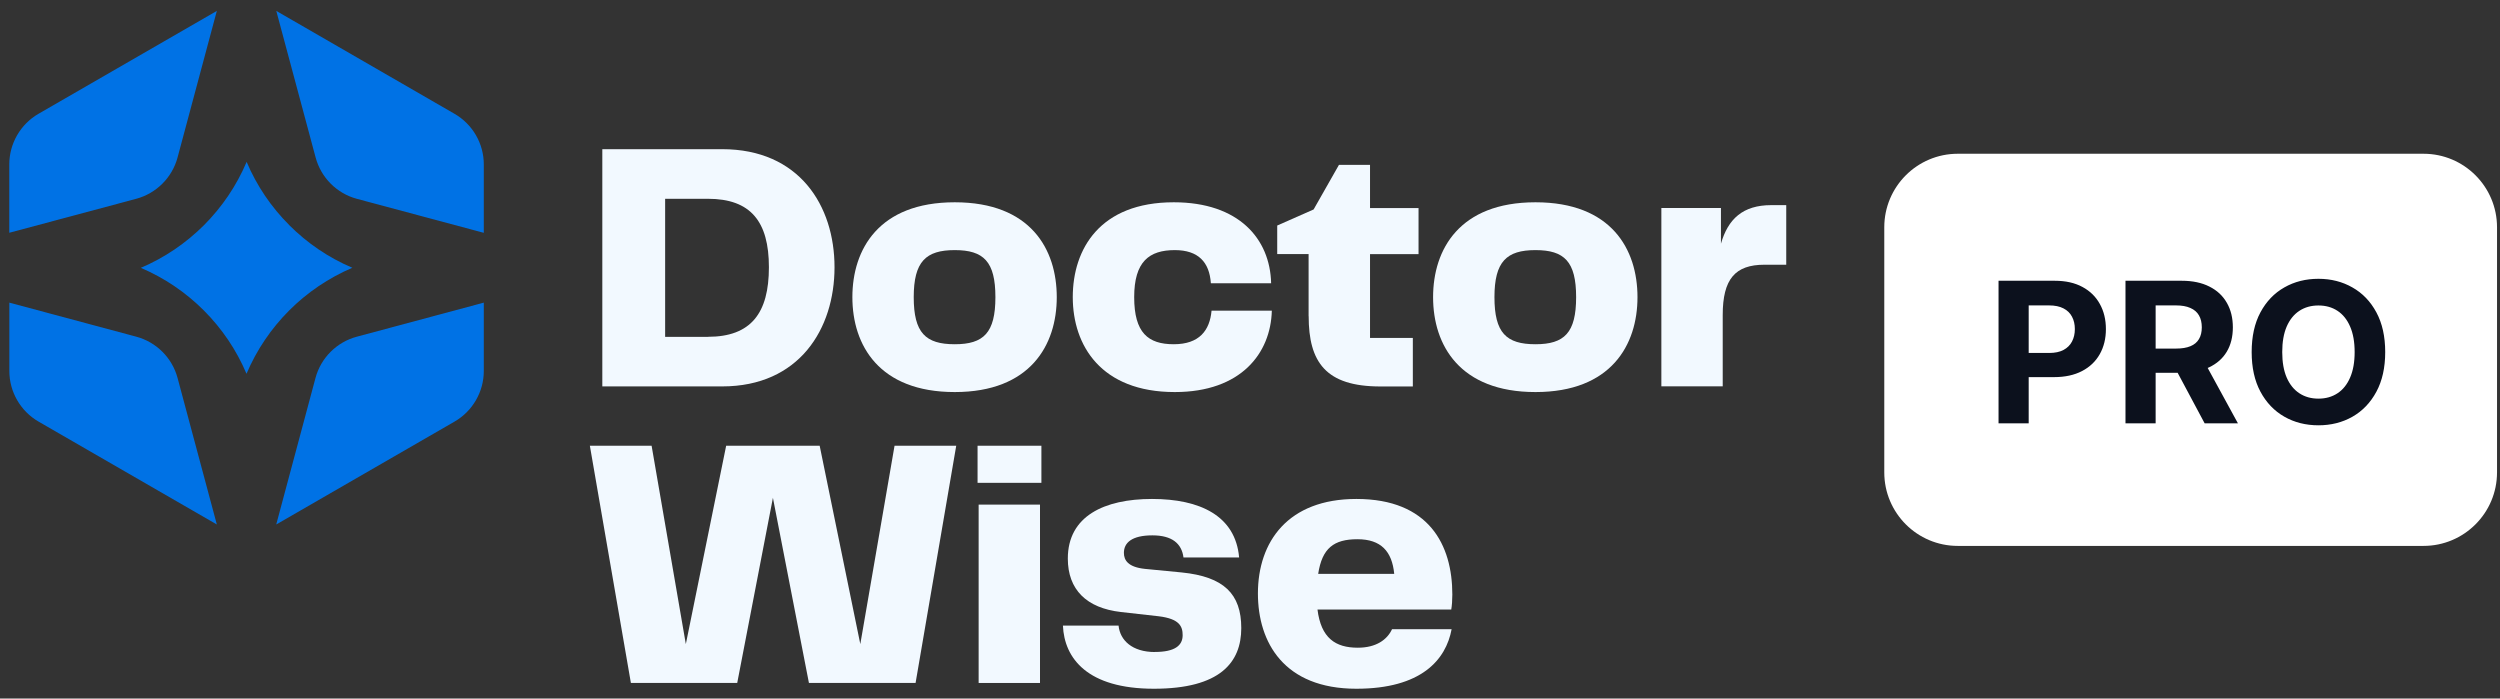<svg width="204" height="57" viewBox="0 0 204 57" fill="none" xmlns="http://www.w3.org/2000/svg">
<rect x="0" y="0" width="204" height="57" fill="#333333" stroke="none"/>
<path d="M49.149 12.173H58.929C65.216 12.173 68.097 16.776 68.097 21.808C68.097 26.841 65.216 31.531 58.929 31.531H49.149V12.173ZM57.768 27.483C61.292 27.483 62.743 25.535 62.743 21.808C62.743 18.082 61.261 16.221 57.768 16.221H54.275V27.488H57.768V27.483Z" fill="#F2F9FF"/>
<path d="M69.554 24.249C69.554 20.346 71.71 16.506 77.908 16.506C84.107 16.506 86.232 20.346 86.232 24.249C86.232 28.152 84.076 31.992 77.908 31.992C71.741 31.992 69.554 28.178 69.554 24.249ZM77.908 28.09C80.267 28.09 81.225 27.157 81.225 24.249C81.225 21.342 80.267 20.409 77.908 20.409C75.55 20.409 74.56 21.342 74.56 24.249C74.56 27.157 75.519 28.09 77.908 28.09Z" fill="#F2F9FF"/>
<path d="M95.779 16.506C101.076 16.506 103.641 19.476 103.724 23.114H98.806C98.692 21.399 97.785 20.409 95.867 20.409C93.773 20.409 92.55 21.342 92.55 24.249C92.55 27.157 93.685 28.09 95.779 28.09C97.873 28.09 98.718 26.954 98.863 25.353H103.781C103.693 28.815 101.278 31.992 95.862 31.992C89.834 31.992 87.538 28.178 87.538 24.249C87.538 20.32 89.751 16.506 95.779 16.506Z" fill="#F2F9FF"/>
<path d="M106.782 25.794V20.73H104.221V18.403L107.191 17.092L109.259 13.453H111.794V16.978H115.753V20.735H111.794V27.576H115.287V31.536H112.638C108.186 31.536 106.787 29.556 106.787 25.799L106.782 25.794Z" fill="#F2F9FF"/>
<path d="M116.94 24.249C116.94 20.346 119.096 16.506 125.295 16.506C131.494 16.506 133.619 20.346 133.619 24.249C133.619 28.152 131.462 31.992 125.295 31.992C119.127 31.992 116.94 28.178 116.94 24.249ZM125.295 28.09C127.653 28.09 128.612 27.157 128.612 24.249C128.612 21.342 127.653 20.409 125.295 20.409C122.937 20.409 121.947 21.342 121.947 24.249C121.947 27.157 122.906 28.09 125.295 28.09Z" fill="#F2F9FF"/>
<path d="M135.567 16.973H140.429V19.885C141.009 17.874 142.207 16.739 144.534 16.739H145.757V21.601H143.979C141.59 21.601 140.574 22.767 140.574 25.706V31.526H135.567V16.973Z" fill="#F2F9FF"/>
<path d="M72.99 36.372H78.028L74.711 55.73H66.009L63.07 40.622L60.157 55.73H51.481L48.133 36.372H53.171L55.964 52.558L59.255 36.372H66.885L70.201 52.558L72.995 36.372H72.99Z" fill="#F2F9FF"/>
<path d="M79.769 36.372H84.978V39.399H79.769V36.372ZM79.857 41.176H84.864V55.73H79.857V41.176Z" fill="#F2F9FF"/>
<path d="M94.234 53.2C95.867 53.2 96.504 52.677 96.504 51.832C96.504 51.107 96.24 50.495 94.556 50.288L91.472 49.941C88.647 49.619 87.134 48.106 87.134 45.577C87.134 42.114 90.104 40.715 94.006 40.715C97.909 40.715 100.817 42.083 101.112 45.489H96.572C96.427 44.353 95.639 43.685 94.037 43.685C92.348 43.685 91.71 44.296 91.71 45.11C91.71 45.722 92.058 46.276 93.426 46.421L96.427 46.712C99.863 47.059 101.288 48.458 101.288 51.252C101.288 54.045 99.573 56.201 94.157 56.201C88.741 56.201 86.849 53.729 86.735 51.05H91.275C91.394 52.242 92.379 53.206 94.245 53.206L94.234 53.2Z" fill="#F2F9FF"/>
<path d="M102.646 48.427C102.646 44.208 105.092 40.715 110.679 40.715C116.619 40.715 118.51 44.473 118.51 48.515C118.51 48.982 118.479 49.417 118.422 49.738H107.507C107.797 52.066 108.964 52.853 110.798 52.853C112.281 52.853 113.188 52.211 113.592 51.34H118.453C117.987 53.843 115.981 56.201 110.679 56.201C104.771 56.201 102.646 52.418 102.646 48.427ZM113.768 46.826C113.592 44.991 112.69 44.001 110.767 44.001C108.844 44.001 107.886 44.727 107.564 46.826H113.763H113.768Z" fill="#F2F9FF"/>
<path d="M39.478 24.695V30.267C39.478 31.972 38.566 33.553 37.089 34.403L22.54 42.799L25.743 30.847C26.184 29.199 27.474 27.914 29.122 27.473L39.478 24.695Z" fill="#0072E5"/>
<path d="M39.478 13.428V18.999L29.128 16.226C27.48 15.786 26.194 14.495 25.754 12.847L22.545 0.89L37.088 9.286C38.571 10.142 39.478 11.717 39.478 13.422V13.428Z" fill="#0072E5"/>
<path d="M23.603 18.372C25.07 19.839 26.806 21.026 28.749 21.85C26.811 22.679 25.064 23.866 23.598 25.332C22.131 26.804 20.939 28.551 20.115 30.5C19.291 28.551 18.104 26.804 16.632 25.332C15.16 23.86 13.429 22.684 11.491 21.855C13.429 21.031 15.17 19.844 16.642 18.377C18.109 16.905 19.301 15.159 20.125 13.21C20.949 15.159 22.136 16.905 23.608 18.372H23.603Z" fill="#0072E5"/>
<path d="M17.694 0.89L14.491 12.842C14.051 14.49 12.76 15.78 11.117 16.221L0.757 18.994V13.422C0.757 11.717 1.669 10.136 3.141 9.286L17.694 0.89Z" fill="#0072E5"/>
<path d="M17.694 42.799L3.146 34.403C1.669 33.547 0.762 31.972 0.762 30.267V24.695L11.117 27.473C12.765 27.914 14.051 29.204 14.491 30.847L17.694 42.799Z" fill="#0072E5"/>
<path d="M153.757 18.546C153.757 15.232 156.443 12.546 159.757 12.546H197.757C201.071 12.546 203.757 15.232 203.757 18.546V38.546C203.757 41.86 201.071 44.546 197.757 44.546H159.757C156.443 44.546 153.757 41.86 153.757 38.546V18.546Z" fill="white"/>
<path d="M163.081 34.546V22.91H167.672C168.554 22.91 169.306 23.078 169.927 23.415C170.549 23.748 171.022 24.213 171.348 24.807C171.677 25.398 171.842 26.08 171.842 26.853C171.842 27.625 171.675 28.307 171.342 28.898C171.009 29.489 170.526 29.949 169.893 30.279C169.264 30.608 168.503 30.773 167.609 30.773H164.683V28.802H167.211C167.685 28.802 168.075 28.72 168.382 28.557C168.692 28.391 168.924 28.161 169.075 27.87C169.23 27.574 169.308 27.235 169.308 26.853C169.308 26.466 169.23 26.129 169.075 25.841C168.924 25.55 168.692 25.324 168.382 25.165C168.071 25.002 167.677 24.921 167.2 24.921H165.541V34.546H163.081ZM173.44 34.546V22.91H178.031C178.91 22.91 179.66 23.067 180.281 23.381C180.906 23.692 181.381 24.133 181.707 24.705C182.037 25.273 182.201 25.942 182.201 26.711C182.201 27.483 182.035 28.148 181.701 28.705C181.368 29.258 180.885 29.682 180.253 29.978C179.624 30.273 178.862 30.421 177.968 30.421H174.895V28.444H177.571C178.04 28.444 178.431 28.379 178.741 28.25C179.052 28.122 179.283 27.928 179.434 27.671C179.59 27.413 179.667 27.093 179.667 26.711C179.667 26.324 179.59 25.998 179.434 25.733C179.283 25.468 179.05 25.267 178.736 25.131C178.425 24.991 178.033 24.921 177.559 24.921H175.9V34.546H173.44ZM179.724 29.25L182.616 34.546H179.9L177.071 29.25H179.724ZM194.633 28.728C194.633 29.997 194.393 31.076 193.912 31.966C193.434 32.856 192.783 33.536 191.957 34.006C191.135 34.472 190.211 34.705 189.184 34.705C188.15 34.705 187.222 34.47 186.4 34C185.578 33.531 184.929 32.851 184.451 31.961C183.974 31.07 183.736 29.993 183.736 28.728C183.736 27.459 183.974 26.379 184.451 25.489C184.929 24.599 185.578 23.921 186.4 23.455C187.222 22.985 188.15 22.75 189.184 22.75C190.211 22.75 191.135 22.985 191.957 23.455C192.783 23.921 193.434 24.599 193.912 25.489C194.393 26.379 194.633 27.459 194.633 28.728ZM192.139 28.728C192.139 27.906 192.016 27.213 191.77 26.648C191.527 26.084 191.184 25.656 190.741 25.364C190.298 25.072 189.779 24.927 189.184 24.927C188.59 24.927 188.071 25.072 187.628 25.364C187.184 25.656 186.84 26.084 186.593 26.648C186.351 27.213 186.23 27.906 186.23 28.728C186.23 29.55 186.351 30.243 186.593 30.807C186.84 31.372 187.184 31.8 187.628 32.091C188.071 32.383 188.59 32.529 189.184 32.529C189.779 32.529 190.298 32.383 190.741 32.091C191.184 31.8 191.527 31.372 191.77 30.807C192.016 30.243 192.139 29.55 192.139 28.728Z" fill="#0C111D"/>
</svg>
